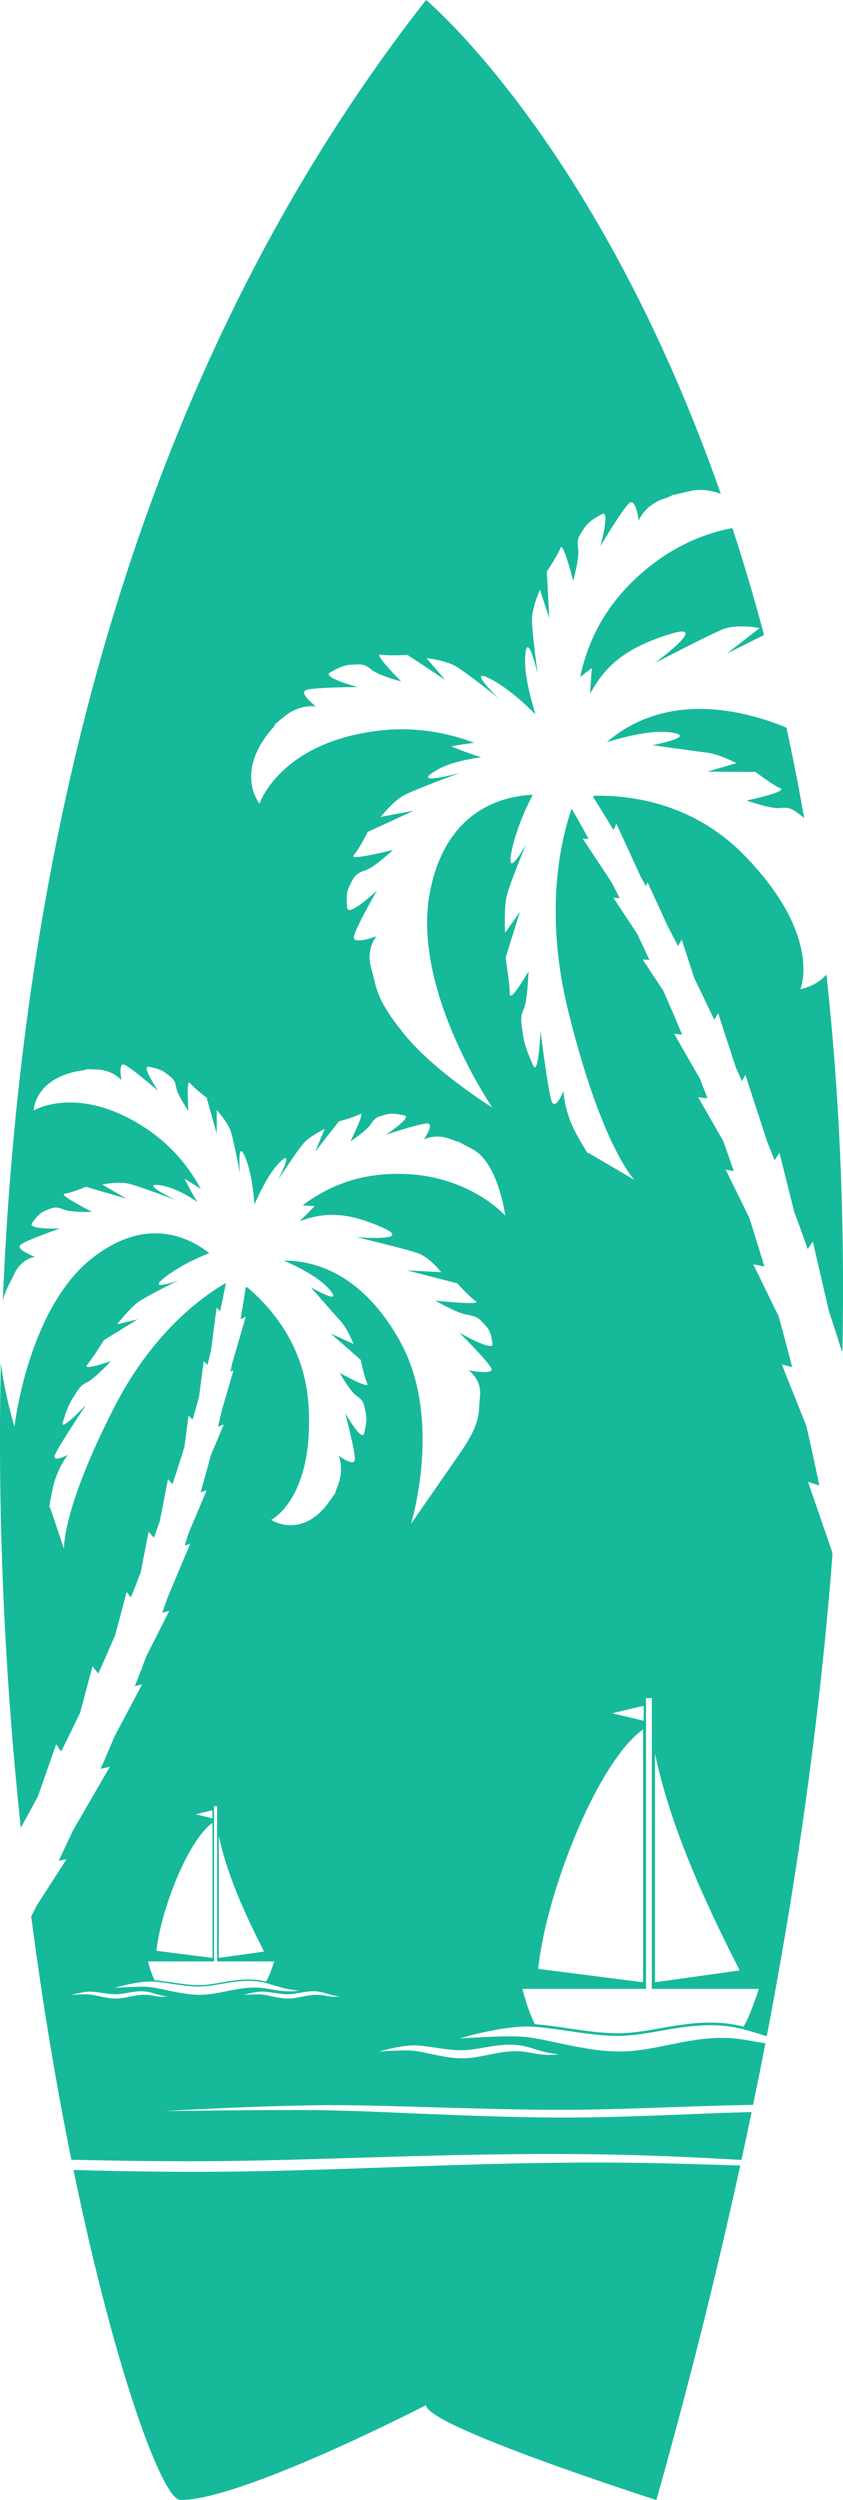 <svg version="1.1" id="图层_1" x="0px" y="0px" width="96.225px" height="285.096px" viewBox="0 0 96.225 285.096" enable-background="new 0 0 96.225 285.096" xml:space="preserve" xmlns="http://www.w3.org/2000/svg" xmlns:xlink="http://www.w3.org/1999/xlink" xmlns:xml="http://www.w3.org/XML/1998/namespace">
  <path fill="#16B99A" d="M71.416,246.632c-1.546-0.016-3.097-0.02-4.646-0.014c-1.542,0.004-3.117,0.021-4.671,0.043
	c-1.561,0.023-3.117,0.051-4.673,0.088c-3.116,0.076-6.234,0.168-9.375,0.279l-9.551,0.332c-3.238,0.102-6.533,0.199-9.909,0.256
	c-3.358,0.059-6.86,0.072-10.239,0.039c-3.374-0.039-6.694-0.104-9.963-0.193c4.776,23.156,10.195,37.623,12.195,37.634
	c7.013,0.036,28.047-10.818,28.047-10.818c0,2.408,26.294,10.818,26.294,10.818c3.739-13.257,6.911-25.964,9.574-38.144
	c-2.856-0.088-5.662-0.18-8.422-0.242C74.512,246.675,72.963,246.646,71.416,246.632z M71.397,67.146
	c-3.038,3.257-4.505,6.857-5.169,10.055l1.321-1.017l-0.194,2.928c1.625-2.944,3.742-5.171,9.219-6.831
	c4.658-1.414-1.865,3.352-1.865,3.352s6.258-3.259,7.845-3.885c1.586-0.626,4.163-0.129,4.163-0.129l-3.752,2.911l4.25-2.117
	c-1.139-4.273-2.348-8.339-3.614-12.195C80.276,60.844,75.665,62.572,71.397,67.146z M6.41,198.907l0.564,0.84
	c0.73-1.455,1.459-2.942,2.184-4.465l1.401-5.268l0.66,0.838c0.648-1.438,1.292-2.898,1.93-4.386l1.306-4.916l0.481,0.613
	c0.376-0.926,0.748-1.858,1.111-2.801l0.914-4.672l0.602,0.662c0.226-0.617,0.452-1.24,0.675-1.869l0.938-4.808l0.518,0.572
	c0.467-1.408,0.923-2.834,1.364-4.268l0.465-3.537l0.459,0.451c0.25-0.863,0.497-1.732,0.739-2.607l0.531-4.051l0.429,0.42
	c0.136-0.533,0.267-1.064,0.397-1.6l0.648-4.929l0.399,0.396c0.232-1.068,0.449-2.146,0.664-3.219
	c-2.776,1.6-8.408,5.678-12.776,14.231c-6.034,11.814-5.699,16.115-5.699,16.115l-1.623-4.805c0,0-0.235,0.559,0.291-1.955
	c0.524-2.519,1.774-3.979,1.774-3.979s-1.895,0.98-1.465-0.047c0.433-1.027,3.543-5.67,3.543-5.67s-3.057,3.246-2.659,1.986
	c0.398-1.261,0.623-1.933,1.175-2.804c0.553-0.866,0.83-1.412,1.607-1.75c0.78-0.346,2.704-2.403,2.704-2.403
	s-3.348,1.157-2.723,0.428c0.624-0.729,1.927-2.824,1.927-2.824l3.857-2.373l-2.362,0.574c0,0,1.368-1.74,2.303-2.453
	c0.937-0.715,4.675-2.553,4.675-2.553s-3.967,1.453-1.297-0.525c1.62-1.203,3.562-2.084,4.838-2.592
	c-2.367-1.865-7.143-4.183-13.205,0.453c-7.494,5.727-9.021,19.336-9.021,19.336s-1.101-3.578-1.558-7.273
	c-0.417,18.789,0.552,36.767,2.276,53.026c0.656-1.186,1.315-2.391,1.975-3.635L6.41,198.907z M91.364,112.79
	c0,0,2.584-6.037-6.4-15.248c-5.782-5.926-12.835-6.874-17.132-6.797L67.7,90.881c0.794,1.261,1.578,2.525,2.341,3.794l0.313-0.75
	l2.803,6.103c0.194,0.342,0.387,0.682,0.579,1.026l0.18-0.437l2.342,5.088c0.383,0.729,0.763,1.458,1.139,2.188l0.415-0.747
	l1.453,4.442c0.773,1.571,1.529,3.146,2.266,4.717l0.434-0.777l2.014,6.16c0.237,0.541,0.473,1.078,0.707,1.617l0.398-0.722
	l2.518,7.698c0.272,0.682,0.545,1.36,0.812,2.038l0.554-0.85l1.693,6.729c0.527,1.422,1.039,2.838,1.537,4.242l0.583-0.855
	l1.835,7.924c0.511,1.558,1.006,3.095,1.486,4.621l0.059-0.082c0.299-15.653-0.402-29.926-1.829-42.903
	C93.031,112.577,91.364,112.79,91.364,112.79z M69.272,84.638c2.235-0.689,5.025-1.351,7.001-1.145
	c3.832,0.405-1.801,1.49-1.801,1.49s4.908,0.687,6.254,0.85c1.345,0.163,3.339,1.191,3.339,1.191l-3.342,0.976l5.519,0.029
	c0,0,1.921,1.471,2.829,1.867c0.906,0.395-3.843,1.392-3.843,1.392s2.791,1.006,3.898,0.855c1.109-0.149,1.521,0.271,2.334,0.876
	c0.129,0.095,0.229,0.193,0.338,0.292c-0.625-3.559-1.303-7-2.026-10.328c-0.368-0.158-0.741-0.309-1.121-0.445
	C78.376,78.804,72.244,82.031,69.272,84.638z M80.943,241.013l-6.105,0.241c-2.07,0.076-4.175,0.146-6.334,0.188
	c-2.146,0.043-4.386,0.055-6.547,0.027s-4.289-0.074-6.384-0.144c-4.186-0.129-8.255-0.316-12.271-0.479
	c-2.003-0.08-4.002-0.156-5.95-0.191c-1.969-0.033-4.023-0.035-6.08-0.027c-4.115,0.017-8.262,0.066-12.431,0.115
	c2.002-0.119,4.029-0.223,6.067-0.313c2.042-0.093,4.094-0.17,6.178-0.236c2.082-0.062,4.179-0.111,6.362-0.123
	c1.103-0.004,2.182,0.008,3.25,0.023c1.064,0.018,2.122,0.036,3.168,0.063c2.087,0.051,4.15,0.111,6.198,0.17
	c2.047,0.06,4.073,0.119,6.094,0.164c2.017,0.049,4.023,0.09,6.006,0.1c1.988,0.017,3.915,0.005,5.903-0.034
	c1.972-0.037,3.964-0.099,5.981-0.168c2.021-0.066,4.065-0.146,6.145-0.209c1.896-0.06,3.824-0.109,5.77-0.142
	c0.486-2.365,0.961-4.711,1.409-7.035c-0.162-0.022-0.327-0.039-0.488-0.065c-0.828-0.138-1.638-0.299-2.433-0.406
	c-0.4-0.051-0.797-0.092-1.192-0.115c-0.395-0.022-0.791-0.026-1.187-0.02c-0.396,0.006-0.797,0.031-1.193,0.063
	c-0.397,0.035-0.796,0.08-1.192,0.131c-0.796,0.113-1.594,0.25-2.396,0.41l-2.438,0.488c-0.828,0.154-1.669,0.295-2.532,0.383
	c-0.858,0.08-1.752,0.104-2.615,0.051c-0.864-0.051-1.714-0.149-2.55-0.284c-1.673-0.263-3.298-0.644-4.903-0.972
	c-0.802-0.166-1.599-0.315-2.376-0.387c-0.788-0.064-1.607-0.068-2.429-0.053c-1.646,0.033-3.301,0.135-4.967,0.229
	c0.8-0.24,1.609-0.447,2.424-0.633c0.816-0.182,1.635-0.342,2.468-0.473c0.833-0.123,1.67-0.228,2.543-0.246
	c0.439-0.01,0.871,0.012,1.298,0.047c0.426,0.031,0.849,0.072,1.267,0.127c0.833,0.102,1.657,0.221,2.475,0.342
	c0.819,0.117,1.626,0.238,2.436,0.334c0.806,0.094,1.608,0.174,2.399,0.199c0.794,0.035,1.563,0.01,2.359-0.072
	c0.789-0.072,1.585-0.197,2.391-0.338c0.808-0.135,1.625-0.293,2.455-0.422c1.662-0.262,3.38-0.445,5.11-0.338
	c0.865,0.047,1.731,0.184,2.565,0.389c0.836,0.201,1.631,0.467,2.416,0.705c0.146,0.047,0.292,0.084,0.438,0.127
	c3.793-19.771,6.203-38.063,7.502-54.95c-0.021-0.112-0.038-0.221-0.058-0.332l-2.739-7.938l1.294,0.422
	c-0.454-2.205-0.947-4.469-1.479-6.783l-2.805-7.031l1.18,0.318c-0.483-1.906-0.999-3.842-1.541-5.803l-2.895-5.922l1.264,0.242
	c-0.545-1.824-1.116-3.673-1.712-5.531l-2.704-5.523l0.926,0.178c-0.392-1.142-0.791-2.289-1.203-3.438l-2.868-4.988l1.073,0.132
	c-0.284-0.746-0.572-1.494-0.866-2.243l-2.951-5.134l0.923,0.112c-0.688-1.656-1.399-3.313-2.135-4.979l-2.376-3.596l0.774,0.048
	c-0.457-0.988-0.919-1.977-1.392-2.965l-2.725-4.121l0.723,0.041c-0.298-0.591-0.603-1.182-0.906-1.774l-3.311-5.009l0.679,0.041
	c-0.632-1.157-1.286-2.311-1.944-3.463c-1.266,3.66-3.175,11.849-0.385,23.118c3.854,15.566,7.568,19.229,7.568,19.229l-5.292-3.102
	c0,0,0.229,0.699-1.286-2.017c-1.514-2.713-1.532-5.038-1.532-5.038s-0.953,2.398-1.376,1.119c-0.418-1.281-1.254-7.982-1.254-7.982
	s-0.222,5.386-0.856,3.92c-0.635-1.465-0.963-2.258-1.147-3.488c-0.185-1.231-0.362-1.946,0.079-2.874
	c0.44-0.929,0.564-4.335,0.564-4.335s-2.14,3.71-2.146,2.548c-0.01-1.159-0.48-4.104-0.48-4.104l1.643-5.225l-1.702,2.396
	c0,0-0.133-2.672,0.156-4.065c0.286-1.393,2.244-6.034,2.244-6.034s-2.469,4.473-1.602,0.549c0.526-2.383,1.601-4.726,2.363-6.2
	c-3.643,0.174-9.835,1.844-11.697,10.878c-2.302,11.166,7.09,24.801,7.09,24.801s-6.54-4.069-9.981-8.277
	c-3.444-4.206-3.188-5.345-3.847-7.609c-0.657-2.266,0.608-3.659,0.608-3.659s-2.697,1.026-2.588,0.083
	c0.107-0.942,2.641-5.301,2.641-5.301s-3.311,3.121-3.404,1.978s-0.121-1.758,0.298-2.57c0.419-0.813,0.564-1.318,1.711-1.684
	c1.148-0.367,3.219-2.351,3.219-2.351s-5.121,1.308-4.492,0.609c0.635-0.695,1.599-2.654,1.599-2.654l5.253-2.426l-3.766,0.71
	c0,0,1.297-1.651,2.484-2.362c1.186-0.709,6.567-2.651,6.567-2.651s-6.02,1.623-2.598-0.353c1.316-0.758,3.201-1.188,5.024-1.431
	c-1.729-0.521-3.431-1.256-3.431-1.256s0.537-0.116,2.623-0.403c-2.89-1.094-6.673-1.904-11.024-1.364
	c-11.195,1.398-13.477,8.303-13.477,8.303s-2.956-3.545,1.536-8.656c0.597-0.685-0.495,0.178,1.313-1.288
	c1.805-1.465,3.585-1.13,3.585-1.13s-2.016-1.553-1.11-1.879s5.893-0.333,5.893-0.333s-4.171-1.103-3.162-1.665
	c1.007-0.563,1.557-0.852,2.467-0.892c0.909-0.04,1.427-0.15,2.219,0.54c0.794,0.692,3.429,1.369,3.429,1.369
	s-3.237-3.228-2.349-3.06c0.891,0.167,3.062,0.035,3.062,0.035l4.31,2.844l-2.149-2.481c0,0,2.025,0.246,3.146,0.818
	c1.123,0.572,5.042,3.717,5.042,3.717s-3.883-3.755-0.715-2.073c1.743,0.924,3.638,2.616,4.984,3.956
	c-0.649-2.104-1.263-4.602-1.184-6.382c0.161-3.674,1.439,1.769,1.439,1.769s-0.728-5.138-0.65-6.426
	c0.076-1.289,0.9-3.181,0.9-3.181l1.06,3.236l-0.267-5.308c0,0,1.23-1.809,1.54-2.672c0.311-0.863,1.462,3.729,1.462,3.729
	s0.762-2.66,0.565-3.729c-0.196-1.067,0.168-1.456,0.667-2.222c0.503-0.766,1.032-1.084,2.041-1.646
	c1.01-0.563-0.17,3.661-0.17,3.661s2.566-4.317,3.313-4.922c0.749-0.604,1.067,2.002,1.067,2.002s0.622-1.729,2.824-2.481
	c2.203-0.755-0.745-0.009,3.154-0.914c1.06-0.246,2.235-0.059,3.388,0.334C68.23,16.26,48.631,0,48.631,0
	C14.598,43.389,2.362,98.313,0.32,148.346c0.331-1.351,0.813-1.988,1.312-3.07c0.817-1.771,2.365-1.953,2.365-1.953
	s-2.243-0.822-1.662-1.352c0.578-0.531,4.522-1.88,4.522-1.88s-3.759,0.156-3.198-0.61c0.563-0.767,0.877-1.163,1.581-1.445
	c0.702-0.281,1.066-0.516,1.981-0.123c0.916,0.394,3.284,0.277,3.284,0.277s-3.909-1.961-3.136-2.055
	c0.773-0.095,2.438-0.792,2.438-0.792l4.597,1.334l-2.738-1.6c0,0,1.706-0.328,2.834-0.131c1.126,0.203,5.54,1.906,5.54,1.906
	s-4.642-2.248-1.432-1.626c1.232,0.238,2.646,0.989,3.913,1.828c-0.796-1.26-1.462-2.645-1.462-2.645s0.396,0.219,1.857,1.17
	c-1.212-2.25-3.135-4.807-6.147-6.829c-7.752-5.198-12.92-2.118-12.92-2.118s0.076-3.82,5.652-4.577
	c0.744-0.103-0.404-0.156,1.52-0.095c1.921,0.064,2.852,1.239,2.852,1.239s-0.416-2.063,0.325-1.776
	c0.743,0.289,3.863,2.988,3.863,2.988s-2.008-2.949-1.073-2.756c0.935,0.195,1.433,0.314,2.024,0.781
	c0.588,0.47,0.972,0.681,1.093,1.541c0.12,0.862,1.398,2.715,1.398,2.715s-0.271-3.771,0.193-3.187
	c0.465,0.591,1.893,1.685,1.893,1.685l1.15,4.11l0.002-2.715c0,0,1.133,1.252,1.522,2.219c0.39,0.966,1.132,5.058,1.132,5.058
	s-0.39-4.453,0.679-1.687c0.589,1.523,0.854,3.609,0.969,5.177c0.734-1.668,1.708-3.56,2.721-4.629
	c2.093-2.211-0.059,1.885-0.059,1.885s2.329-3.604,3.075-4.365c0.747-0.766,2.288-1.502,2.288-1.502l-1.094,2.598l2.712-3.458
	c0,0,1.748-0.464,2.412-0.836c0.662-0.37-1.109,3.122-1.109,3.122s1.918-1.248,2.376-2.021c0.458-0.775,0.894-0.818,1.623-1.025
	c0.729-0.207,1.232-0.119,2.167,0.078c0.934,0.195-2.092,2.195-2.092,2.195s3.944-1.308,4.739-1.279
	c0.796,0.03-0.419,1.832-0.419,1.832s1.326-0.744,3.11-0.021c1.786,0.726-0.46-0.407,2.467,1.141
	c2.927,1.549,3.715,7.562,3.715,7.562s-4.98-5.647-14.447-4.648c-3.665,0.386-6.534,1.841-8.682,3.478l1.376,0.081l-1.71,1.726
	c2.611-0.956,5.143-1.201,9.463,0.729c3.678,1.646-2.982,1.084-2.982,1.084s5.677,1.359,7.007,1.83
	c1.331,0.467,2.67,2.172,2.67,2.172l-3.92-0.213l5.745,1.482c0,0,1.349,1.521,2.12,2.034c0.77,0.515-4.631-0.063-4.631-0.063
	s2.465,1.432,3.688,1.623c1.224,0.188,1.467,0.592,2.046,1.221c0.578,0.631,0.669,1.139,0.795,2.094
	c0.129,0.953-3.802-1.297-3.802-1.297s3.388,3.347,3.679,4.113s-2.618,0.184-2.618,0.184s1.544,1.027,1.318,2.964
	c-0.224,1.932,0.254,2.846-2.393,6.655c-2.647,3.811-5.488,7.908-5.488,7.908s3.701-11.92-1.252-20.83
	c-4.392-7.906-9.974-9.215-13.245-9.199c1.772,0.781,3.872,1.881,4.995,3.08c2.176,2.332-1.933-0.045-1.933-0.045
	s2.695,3.09,3.446,3.92c0.75,0.834,1.44,2.558,1.44,2.558l-2.617-1.203l3.434,3.012c0,0,0.401,1.959,0.754,2.701
	c0.353,0.74-3.155-1.217-3.155-1.217s1.2,2.145,1.972,2.651c0.775,0.506,0.804,0.992,0.984,1.813
	c0.181,0.815,0.067,1.379-0.173,2.432c-0.242,1.053-2.162-2.328-2.162-2.328s1.17,4.42,1.105,5.314
	c-0.061,0.889-1.856-0.455-1.856-0.455s0.705,1.482-0.114,3.494c-0.208,0.508-0.264,0.717-0.255,0.776
	c-0.108,0.142-0.274,0.371-0.529,0.748c-3.206,4.716-6.796,2.313-6.796,2.313s4.889-2.371,4.271-12.996
	c-0.399-6.838-4.291-11.256-7.017-13.537l-0.155,0.014c-0.188,1.22-0.384,2.433-0.595,3.64l0.601-0.299l-1.557,5.332
	c-0.064,0.319-0.129,0.637-0.196,0.957l0.351-0.177l-1.296,4.449c-0.155,0.66-0.313,1.322-0.475,1.982l0.664-0.24l-1.503,3.561
	c-0.365,1.402-0.75,2.798-1.142,4.177l0.694-0.252l-2.084,4.94c-0.146,0.465-0.289,0.93-0.435,1.396l0.641-0.236l-2.604,6.176
	c-0.198,0.574-0.397,1.146-0.599,1.711l0.807-0.229l-2.589,5.121c-0.443,1.176-0.892,2.34-1.342,3.485l0.829-0.221l-3.151,5.943
	c-0.524,1.252-1.049,2.484-1.577,3.697l1.046-0.235l-4.205,7.258l0.011-0.033c-0.55,1.185-1.099,2.34-1.643,3.478l0.891-0.158
	l-3.375,5.229c-0.221,0.441-0.437,0.863-0.654,1.297c1.321,10.146,2.908,19.479,4.584,27.742c0.377,0.008,0.755,0.021,1.132,0.025
	c3.154,0.063,6.293,0.119,9.396,0.137c3.108,0.023,6.122,0.008,9.233-0.049c3.084-0.051,6.202-0.135,9.358-0.229
	c3.16-0.092,6.358-0.198,9.609-0.286c6.504-0.181,13.237-0.3,20.011-0.23c3.391,0.035,6.783,0.125,10.047,0.264
	c2.649,0.109,5.195,0.25,7.703,0.388c0.397-1.834,0.782-3.65,1.158-5.459C84.183,240.897,82.569,240.946,80.943,241.013z
	 M74.763,221.013v-3.363v-17.69c1.237,5.937,3.626,12.114,6.466,18.209c0.439,0.949,0.896,1.898,1.356,2.845
	c0.604,1.233,1.221,2.465,1.848,3.688l-9.67,1.355V221.013z M73.472,194.524v1.709l-3.584-0.855L73.472,194.524z M61.99,221.013
	c0.311-1.517,0.724-3.138,1.218-4.789c2.315-7.761,6.41-16.31,10.196-19.007v20.296v3.5v5.043l-11.968-1.527
	C61.544,223.45,61.734,222.265,61.99,221.013z M73.741,226.81v-33.157h0.663v33.157h12.205c-0.104,0.358-0.305,0.95-0.661,1.91
	c-0.409,1.112-0.769,1.872-1.069,2.397c-0.045-0.014-0.093-0.027-0.137-0.033c-0.867-0.215-1.75-0.35-2.619-0.399
	c-0.338-0.021-0.688-0.031-1.041-0.031c-1.217,0-2.528,0.121-4.134,0.373c-0.478,0.076-0.953,0.162-1.411,0.244
	c-0.353,0.059-0.701,0.121-1.049,0.18c-0.653,0.113-1.51,0.256-2.372,0.336c-0.762,0.082-1.507,0.105-2.314,0.072
	c-0.805-0.029-1.616-0.113-2.375-0.199c-0.641-0.076-1.3-0.17-1.938-0.262l-0.49-0.07c-0.833-0.125-1.646-0.242-2.481-0.346
	c-0.396-0.049-0.814-0.094-1.282-0.129c-0.063-0.006-0.123-0.008-0.181-0.015c-0.72-1.397-1.266-3.397-1.429-4.028H73.741z
	 M44.539,233.624c0.424-0.094,0.852-0.178,1.285-0.244c0.434-0.065,0.872-0.121,1.325-0.129c0.231-0.006,0.454,0.008,0.677,0.023
	c0.221,0.014,0.442,0.035,0.661,0.063c0.437,0.056,0.864,0.119,1.29,0.183c0.427,0.061,0.85,0.125,1.269,0.176
	c0.42,0.047,0.839,0.09,1.252,0.104c0.412,0.017,0.816,0.007,1.228-0.039c0.412-0.041,0.828-0.104,1.248-0.176
	c0.421-0.069,0.844-0.149,1.276-0.219c0.866-0.137,1.764-0.234,2.665-0.182c0.449,0.026,0.902,0.098,1.338,0.205
	c0.436,0.104,0.85,0.243,1.258,0.37c0.409,0.125,0.819,0.238,1.238,0.322c0.418,0.082,0.846,0.146,1.279,0.188
	c-0.431,0.059-0.87,0.086-1.31,0.069c-0.44-0.012-0.88-0.061-1.315-0.135c-0.43-0.072-0.853-0.156-1.266-0.211
	c-0.207-0.027-0.414-0.049-0.62-0.061c-0.207-0.013-0.413-0.015-0.617-0.013c-0.209,0.002-0.416,0.017-0.622,0.035
	c-0.209,0.019-0.414,0.037-0.623,0.066c-0.416,0.059-0.831,0.129-1.25,0.215l-1.27,0.254c-0.433,0.08-0.87,0.15-1.319,0.199
	c-0.447,0.041-0.913,0.051-1.364,0.026c-0.45-0.026-0.893-0.079-1.328-0.149c-0.872-0.14-1.72-0.336-2.557-0.506
	c-0.416-0.082-0.831-0.162-1.239-0.201c-0.412-0.035-0.838-0.035-1.264-0.027c-0.859,0.019-1.723,0.072-2.593,0.121
	C43.691,233.829,44.113,233.72,44.539,233.624z M36.058,227.087c0.242,0.015,0.482,0.049,0.717,0.109
	c0.23,0.053,0.453,0.129,0.67,0.195c0.218,0.065,0.438,0.127,0.662,0.174c0.224,0.043,0.453,0.076,0.684,0.1
	c-0.229,0.029-0.465,0.047-0.7,0.037c-0.235-0.006-0.471-0.033-0.701-0.07c-0.231-0.041-0.456-0.084-0.677-0.112
	c-0.111-0.017-0.222-0.027-0.332-0.035c-0.109-0.004-0.221-0.004-0.332-0.004c-0.108,0-0.221,0.008-0.331,0.016
	c-0.112,0.012-0.223,0.023-0.335,0.039c-0.219,0.029-0.44,0.068-0.665,0.111l-0.678,0.137c-0.229,0.043-0.466,0.082-0.705,0.105
	c-0.238,0.024-0.486,0.028-0.727,0.016c-0.242-0.016-0.479-0.043-0.711-0.08c-0.466-0.074-0.918-0.178-1.364-0.27
	c-0.224-0.048-0.446-0.087-0.662-0.107c-0.219-0.021-0.448-0.021-0.676-0.014c-0.457,0.004-0.918,0.036-1.383,0.063
	c0.224-0.063,0.448-0.125,0.675-0.176c0.227-0.053,0.457-0.096,0.688-0.131c0.232-0.035,0.466-0.066,0.708-0.07
	c0.122-0.002,0.243,0.004,0.359,0.012c0.12,0.013,0.237,0.021,0.354,0.037c0.233,0.029,0.463,0.063,0.688,0.099
	c0.229,0.03,0.455,0.063,0.679,0.09s0.448,0.051,0.669,0.059c0.222,0.01,0.436,0.002,0.655-0.022
	c0.219-0.021,0.441-0.054,0.666-0.093c0.227-0.039,0.454-0.079,0.683-0.116C35.099,227.106,35.578,227.056,36.058,227.087z
	 M24.975,221.013v-1.642v-10.031c0.679,3.248,2,6.632,3.566,9.966c0.269,0.571,0.543,1.139,0.823,1.707
	c0.256,0.516,0.514,1.026,0.776,1.541l-5.166,0.723V221.013z M24.24,206.446v0.916l-1.915-0.461L24.24,206.446z M18.076,221.013
	c0.096-0.519,0.212-1.056,0.354-1.615c1.12-4.455,3.569-9.92,5.821-11.521v11.504v1.634v2.264l-6.393-0.814
	C17.904,222.013,17.982,221.521,18.076,221.013z M24.431,223.679v-17.705h0.354v17.705h6.517c-0.054,0.192-0.162,0.51-0.353,1.021
	c-0.22,0.592-0.412,1-0.573,1.279c-0.022-0.006-0.048-0.011-0.071-0.019c-0.464-0.11-0.936-0.186-1.399-0.211
	c-0.179-0.01-0.367-0.018-0.555-0.018c-0.65,0-1.353,0.063-2.208,0.199c-0.255,0.039-0.509,0.086-0.754,0.131
	c-0.188,0.028-0.374,0.063-0.562,0.096c-0.347,0.059-0.805,0.133-1.265,0.178c-0.408,0.043-0.806,0.058-1.236,0.041
	c-0.43-0.016-0.864-0.063-1.269-0.106c-0.342-0.041-0.693-0.093-1.034-0.142l-0.262-0.037c-0.445-0.067-0.88-0.131-1.325-0.186
	c-0.211-0.025-0.436-0.049-0.685-0.07c-0.034,0-0.065-0.004-0.098-0.006c-0.384-0.746-0.674-1.813-0.762-2.152h7.539V223.679z
	 M14.37,226.36c0.436-0.103,0.874-0.187,1.318-0.254c0.442-0.068,0.892-0.123,1.355-0.135c0.236-0.003,0.466,0.008,0.693,0.024
	c0.227,0.018,0.453,0.041,0.678,0.068c0.444,0.055,0.885,0.117,1.322,0.186c0.437,0.062,0.868,0.127,1.299,0.178
	c0.431,0.05,0.859,0.093,1.282,0.107c0.425,0.018,0.836,0.004,1.259-0.041c0.421-0.039,0.847-0.104,1.277-0.18
	c0.431-0.072,0.868-0.152,1.312-0.228c0.888-0.139,1.807-0.233,2.729-0.178c0.463,0.025,0.927,0.096,1.371,0.207
	c0.445,0.105,0.871,0.25,1.29,0.375c0.419,0.133,0.838,0.248,1.27,0.334c0.429,0.084,0.867,0.148,1.312,0.191
	c-0.442,0.059-0.894,0.088-1.342,0.073c-0.45-0.01-0.902-0.065-1.347-0.139c-0.443-0.074-0.873-0.16-1.299-0.217
	c-0.213-0.029-0.424-0.049-0.636-0.062c-0.214-0.014-0.424-0.016-0.634-0.012c-0.211,0.004-0.426,0.016-0.639,0.035
	c-0.212,0.018-0.425,0.041-0.637,0.068c-0.425,0.059-0.853,0.133-1.28,0.219l-1.302,0.26c-0.442,0.082-0.892,0.158-1.353,0.201
	c-0.458,0.047-0.936,0.059-1.396,0.031c-0.46-0.031-0.914-0.08-1.362-0.152c-0.892-0.141-1.76-0.342-2.618-0.521
	c-0.426-0.088-0.853-0.165-1.269-0.206c-0.42-0.033-0.859-0.035-1.297-0.027c-0.877,0.018-1.764,0.072-2.65,0.123
	C13.503,226.567,13.935,226.456,14.37,226.36z M18.436,227.702c-0.234-0.006-0.472-0.033-0.702-0.07
	c-0.23-0.041-0.456-0.084-0.676-0.112c-0.11-0.017-0.222-0.027-0.332-0.035c-0.11-0.004-0.22-0.004-0.329-0.004
	c-0.112,0-0.224,0.008-0.333,0.016c-0.11,0.01-0.22,0.023-0.333,0.039c-0.222,0.029-0.443,0.068-0.667,0.111l-0.68,0.137
	c-0.229,0.043-0.465,0.082-0.703,0.105c-0.239,0.024-0.487,0.028-0.729,0.016c-0.24-0.016-0.474-0.043-0.708-0.08
	c-0.466-0.074-0.918-0.178-1.366-0.271c-0.222-0.047-0.442-0.086-0.662-0.106c-0.219-0.021-0.447-0.021-0.676-0.014
	c-0.457,0.004-0.917,0.036-1.382,0.063c0.223-0.063,0.447-0.125,0.675-0.176c0.228-0.053,0.455-0.096,0.688-0.131
	c0.229-0.035,0.464-0.066,0.706-0.07c0.122-0.002,0.242,0.004,0.36,0.012c0.118,0.013,0.236,0.021,0.354,0.037
	c0.232,0.029,0.462,0.063,0.688,0.099c0.229,0.03,0.455,0.063,0.678,0.09c0.224,0.026,0.447,0.051,0.668,0.059
	c0.22,0.01,0.437,0.002,0.656-0.022c0.22-0.021,0.44-0.054,0.666-0.093s0.451-0.08,0.684-0.116c0.461-0.074,0.94-0.125,1.423-0.095
	c0.241,0.015,0.48,0.05,0.715,0.109c0.231,0.053,0.454,0.129,0.67,0.195c0.219,0.065,0.438,0.127,0.663,0.174
	c0.223,0.043,0.451,0.076,0.683,0.1C18.906,227.694,18.671,227.712,18.436,227.702z" class="color c1"/>
</svg>